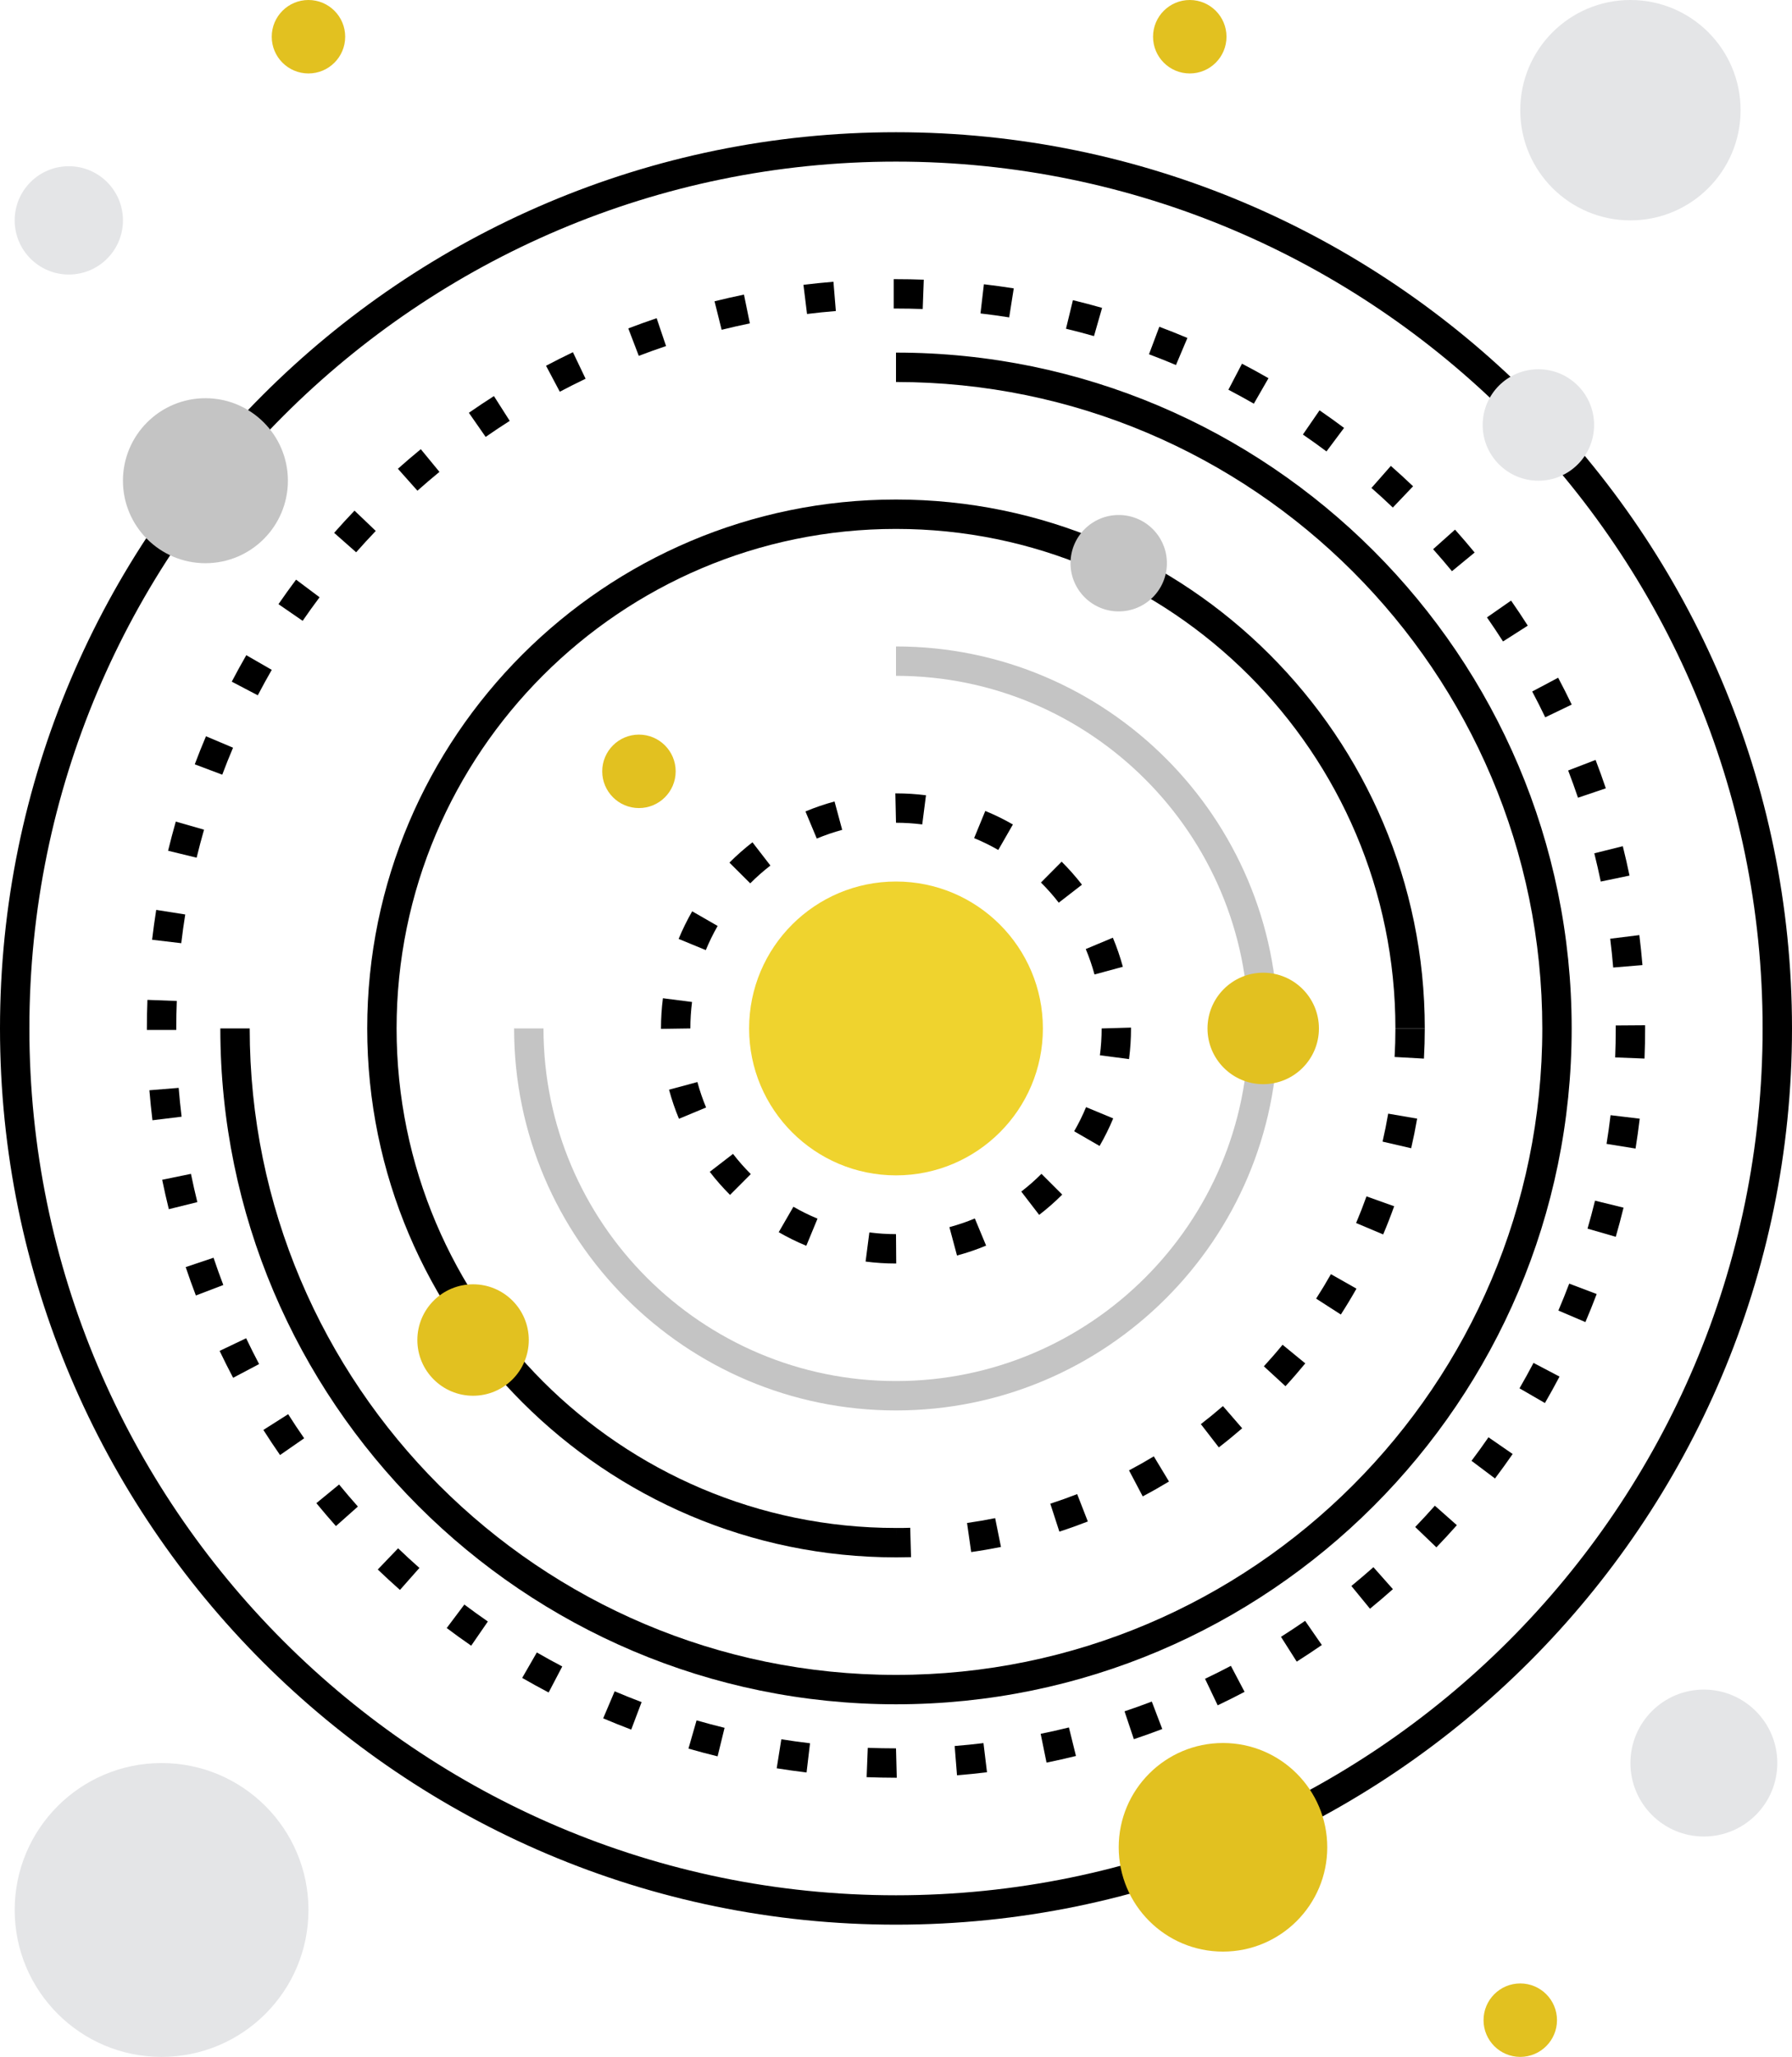 <?xml version="1.0" encoding="iso-8859-1"?>
<!-- Generator: Adobe Illustrator 17.0.0, SVG Export Plug-In . SVG Version: 6.00 Build 0)  -->
<!DOCTYPE svg PUBLIC "-//W3C//DTD SVG 1.1//EN" "http://www.w3.org/Graphics/SVG/1.1/DTD/svg11.dtd">
<svg version="1.1" id="space_and_universe" xmlns="http://www.w3.org/2000/svg" xmlns:xlink="http://www.w3.org/1999/xlink" x="0px"
	 y="0px" width="122px" height="140px" viewBox="0 0 122 140" style="enable-background:new 0 0 122 140;" xml:space="preserve">
<g id="space__x26__universe">
	<g>
		<circle style="fill:#EFD32E;" cx="61" cy="70" r="10"/>
	</g>
	<g>
		<path d="M61.015,86H61c-0.691,0-1.388-0.044-2.07-0.133l0.256-1.983C59.784,83.961,60.394,84,61,84L61.015,86z M65.153,85.455
			l-0.517-1.932c0.587-0.157,1.169-0.355,1.731-0.589l0.768,1.847C66.492,85.049,65.826,85.275,65.153,85.455z M54.893,84.793
			c-0.643-0.266-1.275-0.577-1.878-0.925l1-1.732c0.527,0.305,1.079,0.577,1.642,0.809L54.893,84.793z M70.747,82.689l-1.219-1.586
			c0.481-0.37,0.944-0.776,1.375-1.208l1.415,1.413C71.826,81.802,71.297,82.267,70.747,82.689z M49.701,81.329
			c-0.494-0.493-0.958-1.021-1.381-1.57l1.584-1.221c0.37,0.48,0.777,0.943,1.21,1.375L49.701,81.329z M74.86,77.999l-1.731-1.001
			c0.305-0.527,0.578-1.08,0.811-1.642l1.848,0.767C75.521,76.764,75.209,77.396,74.86,77.999z M46.224,76.149
			c-0.267-0.64-0.494-1.306-0.676-1.98l1.931-0.521c0.159,0.589,0.358,1.172,0.592,1.732L46.224,76.149z M76.865,72.086
			l-1.983-0.259C74.96,71.227,75,70.612,75,70l2-0.058V70C77,70.698,76.955,71.4,76.865,72.086z M45,70.029V70
			c0-0.686,0.044-1.377,0.131-2.056l1.983,0.255C47.039,68.793,47,69.399,47,70L45,70.029z M74.514,66.326
			c-0.16-0.587-0.36-1.169-0.595-1.73l1.845-0.772c0.269,0.642,0.498,1.308,0.68,1.979L74.514,66.326z M48.051,64.668l-1.85-0.762
			c0.265-0.642,0.575-1.273,0.923-1.879l1.733,0.997C48.553,63.555,48.282,64.108,48.051,64.668z M72.08,61.44
			c-0.373-0.482-0.781-0.943-1.213-1.372l1.41-1.419c0.492,0.489,0.958,1.017,1.384,1.566L72.08,61.44z M51.077,60.124l-1.417-1.411
			c0.492-0.494,1.02-0.959,1.568-1.383l1.222,1.583C51.97,59.283,51.508,59.69,51.077,60.124z M67.963,57.852
			c-0.529-0.304-1.083-0.575-1.644-0.806l0.76-1.85c0.643,0.264,1.275,0.574,1.88,0.921L67.963,57.852z M55.607,57.076l-0.771-1.846
			c0.643-0.269,1.309-0.497,1.98-0.678l0.521,1.931C56.752,56.642,56.169,56.841,55.607,57.076z M62.787,56.113
			C62.2,56.038,61.599,56,61,56l-0.044-2H61c0.684,0,1.37,0.043,2.041,0.129L62.787,56.113z"/>
	</g>
	<g>
		<path style="fill:#C4C4C4;" d="M61,96c-14.336,0-26-11.664-26-26h2c0,13.233,10.767,24,24,24s24-10.767,24-24S74.233,46,61,46v-2
			c14.336,0,26,11.664,26,26S75.336,96,61,96z"/>
	</g>
	<g>
		<path d="M61,106c-19.851,0-36-16.149-36-36s16.149-36,36-36s36,16.149,36,36h-2c0-18.748-15.252-34-34-34S27,51.252,27,70
			s15.252,34,34,34V106z"/>
	</g>
	<g>
		<path d="M61.045,106c-0.016,0-0.031,0-0.047,0l0.003-2c0.32,0.006,0.646-0.004,0.967-0.013l0.056,1.999
			C61.699,105.995,61.373,106,61.045,106z M66.119,105.639l-0.283-1.979c0.645-0.092,1.283-0.202,1.915-0.329l0.395,1.961
			C67.476,105.425,66.8,105.542,66.119,105.639z M72.122,104.249l-0.617-1.902c0.618-0.201,1.228-0.418,1.829-0.652l0.726,1.863
			C73.422,103.806,72.776,104.037,72.122,104.249z M77.797,101.849l-0.933-1.77c0.572-0.302,1.135-0.62,1.688-0.954l1.034,1.712
			C79.001,101.19,78.405,101.528,77.797,101.849z M82.978,98.515l-1.223-1.583c0.513-0.396,1.014-0.806,1.503-1.23l1.31,1.512
			C84.051,97.662,83.521,98.096,82.978,98.515z M87.516,94.35l-1.472-1.354c0.438-0.476,0.863-0.965,1.273-1.467l1.547,1.268
			C88.429,93.327,87.98,93.845,87.516,94.35z M91.285,89.472l-1.682-1.083c0.351-0.544,0.686-1.099,1.006-1.664l1.74,0.985
			C92.011,88.309,91.656,88.896,91.285,89.472z M94.167,84.021l-1.843-0.778c0.252-0.596,0.488-1.201,0.707-1.813l1.884,0.673
			C94.684,82.75,94.434,83.39,94.167,84.021z M96.073,78.153l-1.948-0.45c0.145-0.628,0.273-1.263,0.383-1.904l1.971,0.339
			C96.362,76.816,96.227,77.488,96.073,78.153z M96.942,72.054l-1.997-0.112C94.981,71.299,95,70.652,95,70h2
			C97,70.689,96.98,71.374,96.942,72.054z"/>
	</g>
	<g>
		<path d="M61,116c-25.364,0-46-20.636-46-46h2c0,24.262,19.738,44,44,44s44-19.738,44-44S85.262,26,61,26v-2
			c25.364,0,46,20.636,46,46S86.364,116,61,116z"/>
	</g>
	<g>
		<path d="M61,131c-33.636,0-61-27.364-61-61S27.364,9,61,9s61,27.364,61,61S94.636,131,61,131z M61,11C28.467,11,2,37.467,2,70
			s26.467,59,59,59s59-26.467,59-59S93.533,11,61,11z"/>
	</g>
	<g>
		<path d="M61.052,121L60.972,121c-0.652-0.004-1.307-0.012-1.971-0.039l0.078-1.998C59.716,118.988,60.357,119,61,119L61.052,121z
			 M65.153,120.833l-0.159-1.993c0.658-0.053,1.312-0.119,1.961-0.198l0.241,1.985C66.52,120.709,65.838,120.778,65.153,120.833z
			 M54.911,120.641c-0.682-0.082-1.359-0.176-2.033-0.284l0.315-1.975c0.647,0.103,1.298,0.194,1.954,0.272L54.911,120.641z
			 M71.248,119.97l-0.399-1.96c0.646-0.131,1.288-0.276,1.924-0.433l0.479,1.941C72.588,119.682,71.92,119.833,71.248,119.97z
			 M48.854,119.544c-0.667-0.163-1.328-0.338-1.984-0.527l0.553-1.922c0.63,0.181,1.266,0.35,1.906,0.507L48.854,119.544z
			 M77.193,118.375l-0.634-1.896c0.624-0.209,1.243-0.43,1.856-0.664l0.712,1.869C78.488,117.928,77.844,118.159,77.193,118.375z
			 M42.974,117.723c-0.643-0.243-1.279-0.499-1.909-0.766l0.781-1.841c0.605,0.257,1.217,0.502,1.835,0.736L42.974,117.723z
			 M82.9,116.071l-0.86-1.806c0.593-0.282,1.179-0.576,1.759-0.881l0.932,1.77C84.127,115.472,83.517,115.777,82.9,116.071z
			 M37.351,115.197c-0.607-0.319-1.208-0.649-1.801-0.991l0.998-1.733c0.57,0.329,1.147,0.646,1.731,0.953L37.351,115.197z
			 M88.282,113.097l-1.072-1.688c0.555-0.353,1.103-0.715,1.643-1.088l1.138,1.645C89.429,112.353,88.859,112.73,88.282,113.097z
			 M32.079,112.012c-0.564-0.389-1.121-0.79-1.667-1.201l1.201-1.599c0.525,0.395,1.059,0.779,1.601,1.153L32.079,112.012z
			 M93.269,109.496l-1.267-1.548c0.509-0.417,1.009-0.843,1.501-1.279l1.327,1.496C94.319,108.619,93.798,109.062,93.269,109.496z
			 M27.229,108.217c-0.513-0.454-1.016-0.917-1.51-1.39l1.383-1.444c0.475,0.455,0.959,0.9,1.452,1.336L27.229,108.217z
			 M97.791,105.319l-1.443-1.385c0.456-0.475,0.901-0.958,1.338-1.45l1.497,1.326C98.729,104.323,98.264,104.826,97.791,105.319z
			 M22.87,103.871c-0.454-0.511-0.898-1.031-1.332-1.56l1.547-1.269c0.417,0.508,0.844,1.009,1.28,1.5L22.87,103.871z
			 M101.78,100.631l-1.599-1.202c0.396-0.525,0.781-1.059,1.155-1.601l1.646,1.137C102.592,99.529,102.191,100.084,101.78,100.631z
			 M19.065,99.035c-0.389-0.562-0.768-1.131-1.135-1.708l1.688-1.072c0.352,0.555,0.715,1.101,1.09,1.64L19.065,99.035z
			 M105.179,95.496l-1.731-1.002c0.329-0.569,0.647-1.145,0.954-1.729l1.771,0.931C105.853,94.303,105.522,94.904,105.179,95.496z
			 M15.871,93.778c-0.318-0.604-0.625-1.213-0.919-1.831l1.805-0.861c0.283,0.593,0.578,1.179,0.883,1.758L15.871,93.778z
			 M107.935,89.986l-1.84-0.785c0.258-0.605,0.504-1.216,0.738-1.833l1.87,0.709C108.46,88.719,108.204,89.355,107.935,89.986z
			 M13.335,88.176c-0.244-0.638-0.475-1.283-0.693-1.933l1.896-0.637c0.209,0.625,0.431,1.244,0.665,1.856L13.335,88.176z
			 M110.002,84.181l-1.922-0.555c0.182-0.63,0.352-1.265,0.509-1.905l1.942,0.477C110.368,82.864,110.191,83.526,110.002,84.181z
			 M11.494,82.302c-0.164-0.663-0.315-1.33-0.453-2.002L13,79.897c0.133,0.646,0.278,1.288,0.435,1.924L11.494,82.302z
			 M111.349,78.175l-1.975-0.318c0.104-0.646,0.196-1.297,0.274-1.953l1.985,0.238C111.552,76.824,111.457,77.502,111.349,78.175z
			 M10.379,76.249c-0.083-0.677-0.152-1.357-0.208-2.042l1.993-0.162c0.054,0.657,0.12,1.312,0.2,1.962L10.379,76.249z
			 M111.959,72.051l-1.998-0.079C109.987,71.318,110,70.661,110,70v-0.202l2-0.014v0.222C112,70.687,111.986,71.371,111.959,72.051z
			 M12,70.104h-2V70c0-0.651,0.012-1.3,0.037-1.945l1.999,0.075C12.012,68.751,12,69.374,12,70V70.104z M109.827,65.854
			c-0.055-0.658-0.123-1.312-0.204-1.961l1.984-0.247c0.084,0.676,0.155,1.357,0.212,2.042L109.827,65.854z M12.34,64.198
			l-1.986-0.235c0.081-0.681,0.175-1.359,0.281-2.032l1.976,0.312C12.508,62.891,12.417,63.542,12.34,64.198z M108.98,60.002
			c-0.134-0.646-0.281-1.287-0.439-1.923l1.94-0.484c0.166,0.662,0.318,1.329,0.457,2.001L108.98,60.002z M13.386,58.378
			l-1.943-0.473c0.163-0.667,0.338-1.328,0.525-1.984l1.923,0.551C13.71,57.102,13.542,57.737,13.386,58.378z M107.43,54.296
			c-0.21-0.624-0.434-1.242-0.669-1.854l1.867-0.718c0.245,0.638,0.478,1.282,0.697,1.932L107.43,54.296z M15.131,52.728
			l-1.872-0.705c0.242-0.643,0.497-1.28,0.764-1.91l1.842,0.779C15.608,51.498,15.363,52.11,15.131,52.728z M105.2,48.823
			c-0.284-0.592-0.58-1.178-0.887-1.757l1.767-0.938c0.32,0.603,0.627,1.212,0.923,1.828L105.2,48.823z M17.55,47.325l-1.772-0.928
			c0.318-0.608,0.648-1.208,0.99-1.802l1.733,0.998C18.173,46.164,17.856,46.741,17.55,47.325z M102.326,43.66
			c-0.354-0.553-0.718-1.1-1.093-1.638l1.641-1.144c0.391,0.561,0.77,1.129,1.138,1.706L102.326,43.66z M20.605,42.256l-1.647-1.134
			c0.388-0.564,0.788-1.121,1.198-1.669l1.601,1.199C21.362,41.179,20.979,41.713,20.605,42.256z M98.85,38.878
			c-0.418-0.508-0.846-1.007-1.283-1.497l1.492-1.332c0.455,0.51,0.9,1.03,1.335,1.558L98.85,38.878z M24.247,37.591l-1.499-1.323
			c0.453-0.514,0.916-1.017,1.388-1.512l1.446,1.382C25.127,36.613,24.683,37.098,24.247,37.591z M94.824,34.546
			c-0.476-0.454-0.96-0.898-1.455-1.333l1.321-1.502c0.514,0.453,1.019,0.915,1.513,1.387L94.824,34.546z M28.419,33.399
			l-1.33-1.493c0.51-0.455,1.03-0.899,1.559-1.333l1.27,1.545C29.41,32.535,28.91,32.962,28.419,33.399z M90.307,30.726
			c-0.527-0.394-1.062-0.777-1.605-1.15l1.133-1.648c0.564,0.388,1.121,0.787,1.669,1.197L90.307,30.726z M33.063,29.738
			l-1.142-1.642c0.561-0.39,1.13-0.769,1.706-1.137l1.075,1.687C34.149,28.999,33.603,29.363,33.063,29.738z M85.362,27.476
			c-0.57-0.328-1.148-0.644-1.732-0.949l0.925-1.773c0.609,0.317,1.21,0.646,1.804,0.988L85.362,27.476z M38.111,26.663
			l-0.937-1.768c0.603-0.319,1.213-0.626,1.83-0.922l0.863,1.805C39.276,26.061,38.69,26.356,38.111,26.663z M80.06,24.845
			c-0.606-0.256-1.218-0.5-1.836-0.732l0.703-1.872c0.644,0.241,1.28,0.496,1.912,0.762L80.06,24.845z M43.489,24.221l-0.715-1.868
			c0.638-0.244,1.282-0.476,1.931-0.695l0.64,1.896C44.721,23.764,44.102,23.987,43.489,24.221z M74.479,22.877
			c-0.63-0.18-1.265-0.348-1.906-0.502l0.471-1.944c0.667,0.162,1.33,0.336,1.986,0.524L74.479,22.877z M49.129,22.447l-0.483-1.94
			c0.663-0.165,1.331-0.317,2.003-0.455l0.402,1.959C50.406,22.143,49.765,22.289,49.129,22.447z M68.706,21.602
			c-0.647-0.102-1.298-0.191-1.954-0.268l0.232-1.986c0.682,0.08,1.36,0.173,2.033,0.279L68.706,21.602z M54.943,21.371
			l-0.244-1.985c0.677-0.083,1.358-0.153,2.042-0.209l0.164,1.993C56.247,21.223,55.593,21.291,54.943,21.371z M62.819,21.034
			C62.215,21.011,61.609,21,61,21l-0.157,0v-2l0.147,0c0.001,0,0.002,0,0.004,0c0.642,0,1.271,0.012,1.898,0.035L62.819,21.034z"/>
	</g>
	<g>
		<circle style="fill:#C4C4C4;" cx="13.985" cy="32.719" r="5.615"/>
	</g>
	<g>
		<circle style="fill:#C4C4C4;" cx="76.162" cy="38.334" r="3.281"/>
	</g>
	<g>
		<circle style="fill:#E4E5E7;" cx="104.734" cy="28.926" r="3.793"/>
	</g>
	<g>
		<circle style="fill:#E2C120;" cx="32.207" cy="91.207" r="3.793"/>
	</g>
	<g>
		<circle style="fill:#E2C120;" cx="86" cy="70" r="3.793"/>
	</g>
	<g>
		<circle style="fill:#E2C120;" cx="21" cy="2.5" r="2.5"/>
	</g>
	<g>
		<circle style="fill:#E2C120;" cx="103.5" cy="137.5" r="2.5"/>
	</g>
	<g>
		<circle style="fill:#E2C120;" cx="43.5" cy="52.5" r="2.5"/>
	</g>
	<g>
		<circle style="fill:#E2C120;" cx="81" cy="2.5" r="2.5"/>
	</g>
	<g>
		<circle style="fill:#E2C120;" cx="83.261" cy="125.734" r="7.099"/>
	</g>
	<g>
		<circle style="fill:#E4E5E7;" cx="11" cy="130" r="10"/>
	</g>
	<g>
		<circle style="fill:#E4E5E7;" cx="116" cy="120" r="5"/>
	</g>
	<g>
		<circle style="fill:#E4E5E7;" cx="4.685" cy="15" r="3.686"/>
	</g>
	<g>
		<circle style="fill:#E4E5E7;" cx="111" cy="7.5" r="7.5"/>
	</g>
</g>
</svg>
